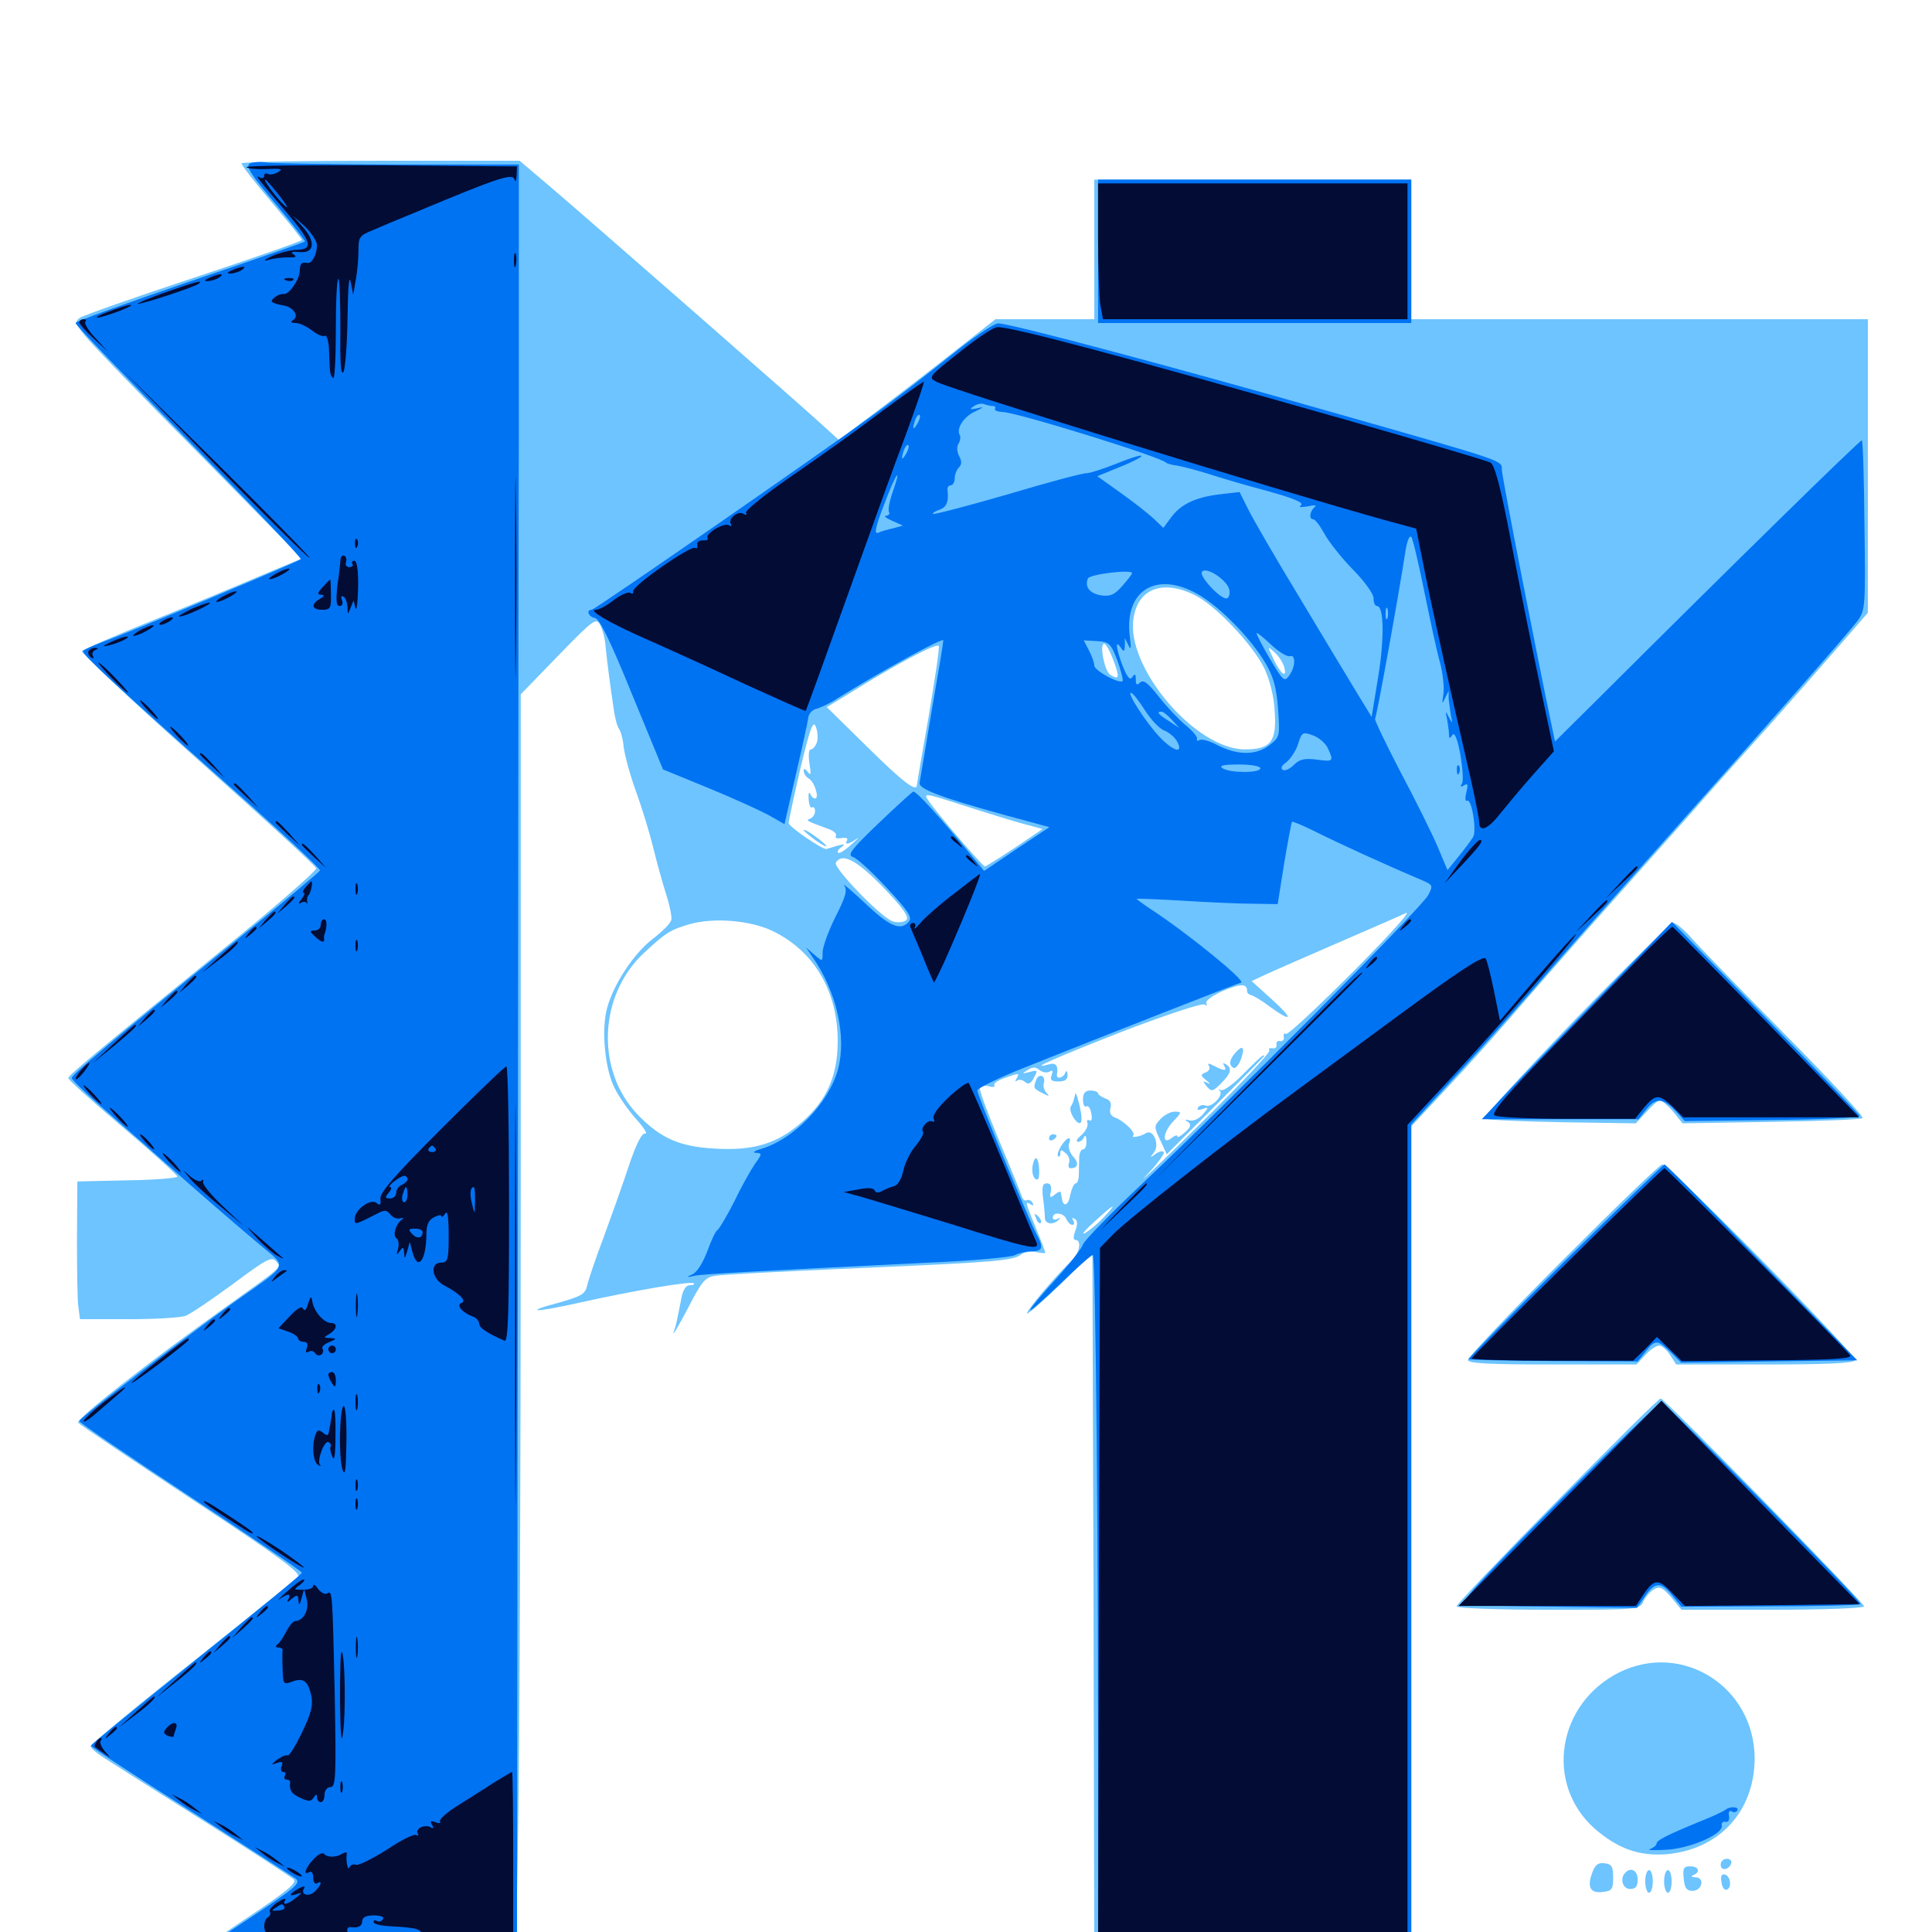 <svg xmlns="http://www.w3.org/2000/svg" viewBox="0 -1000 1000 1000">
	<path fill="#6dc4ff" d="M125 -915.43C125 -914.453 132.031 -905.469 140.625 -895.312C149.219 -885.156 156.25 -876.367 156.25 -875.781C156.25 -875.195 131.055 -866.406 100.391 -856.25C69.531 -846.094 43.164 -836.719 41.406 -835.547C38.672 -833.594 38.867 -832.617 43.555 -826.758C46.289 -823.047 72.852 -795.508 102.539 -765.625L156.25 -710.938L136.133 -702.539C125.195 -697.852 100 -687.305 80.078 -679.297C60.156 -671.289 43.164 -663.867 42.383 -663.086C41.602 -662.305 68.359 -637.109 101.953 -607.227C135.547 -577.344 163.281 -551.953 163.672 -550.586C164.062 -549.414 141.211 -529.492 112.891 -506.641C48.242 -454.102 35.547 -443.555 35.352 -441.992C35.156 -441.211 47.852 -429.883 63.477 -416.602C79.102 -403.32 91.797 -391.797 91.797 -391.016C91.797 -390.234 80.078 -389.258 66.016 -389.062L40.039 -388.477L39.844 -358.594C39.844 -342.188 40.039 -326.172 40.625 -323.047L41.406 -317.188H66.406C80.273 -317.188 93.555 -317.969 96.094 -318.945C98.633 -319.922 109.57 -327.344 120.508 -335.352C137.5 -348.047 140.625 -349.805 142.773 -347.266C145.703 -343.75 147.266 -345.312 116.211 -323.047C75.977 -294.336 39.453 -265.625 40.43 -263.672C41.016 -262.695 67.578 -244.922 99.219 -224.023C146.68 -192.773 156.25 -185.547 154.102 -183.594C152.539 -182.227 127.93 -162.305 99.219 -139.453C70.312 -116.602 46.875 -97.07 46.875 -96.094C46.875 -95.312 50.195 -92.383 54.297 -89.844C58.203 -87.305 81.25 -72.656 105.469 -57.422C129.688 -42.188 150.586 -28.516 151.953 -27.344C153.906 -25.391 148.633 -21.094 125.977 -6.055C110.352 4.297 97.656 13.867 97.656 14.844C97.656 16.211 127.344 16.797 182.227 16.797H266.992L268.164 -53.906C268.945 -92.773 269.531 -240.625 269.531 -382.617V-640.625L288.867 -660.547C307.422 -679.688 308.594 -680.469 310.742 -676.367C311.914 -674.023 313.281 -668.945 313.477 -665.039C313.867 -661.133 314.648 -654.492 315.234 -650.195C315.82 -645.898 316.797 -638.477 317.578 -633.594C318.164 -628.711 319.531 -623.828 320.312 -622.852C321.289 -621.68 322.461 -617.383 322.852 -613.086C323.438 -608.789 326.172 -598.633 329.102 -590.625C332.031 -582.617 336.133 -569.336 338.086 -561.328C340.039 -553.32 343.164 -542.188 344.922 -536.719C346.68 -531.25 347.852 -525.391 347.461 -523.828C347.07 -522.07 342.773 -517.773 337.891 -514.062C328.32 -506.836 317.578 -490.625 314.258 -478.32C311.133 -466.992 313.086 -446.68 318.164 -436.719C320.508 -432.031 325.586 -424.805 329.492 -420.508C333.398 -416.211 335.352 -412.891 333.984 -413.281C332.227 -413.672 329.297 -408.008 325.391 -396.289C322.266 -386.719 316.211 -369.922 312.305 -359.18C308.203 -348.438 304.492 -337.305 303.906 -334.57C302.93 -330.273 300.977 -329.102 290.039 -325.977C269.531 -320.508 276.758 -320.508 300.977 -325.977C327.344 -331.836 357.812 -337.109 359.18 -335.742C359.57 -335.156 358.594 -334.766 357.031 -334.766C355.078 -334.766 353.516 -332.422 352.734 -328.32C350.195 -315.43 350 -314.258 348.633 -310.352C348.047 -308.203 351.172 -313.672 355.859 -322.461C363.086 -336.523 364.844 -338.867 370.117 -339.648C373.242 -340.234 406.25 -341.992 443.359 -343.555C515.43 -346.68 524.805 -347.461 528.711 -350.781C530.078 -351.953 533.398 -352.344 536.133 -351.953C538.867 -351.367 541.016 -351.172 541.016 -351.758C541.016 -352.148 538.867 -357.812 536.133 -364.453C530.469 -378.32 530.469 -378.516 533.594 -376.562C534.961 -375.781 535.156 -375.977 534.375 -377.539C533.594 -378.711 532.227 -379.297 531.25 -378.711C530.469 -378.125 529.297 -379.297 528.711 -381.25C528.125 -383.008 522.852 -396.094 516.992 -409.961C511.133 -424.023 506.641 -436.133 507.227 -436.914C507.812 -437.891 509.961 -438.281 511.914 -437.695C514.062 -437.109 515.234 -437.5 514.648 -438.281C514.062 -439.062 516.406 -440.82 519.922 -441.992C527.539 -444.727 527.93 -444.727 526.172 -441.797C525.391 -440.43 525.391 -439.844 526.367 -440.625C527.148 -441.406 529.102 -441.211 530.469 -440.039C532.227 -438.477 533.594 -439.062 535.156 -442.188C537.305 -446.094 537.109 -446.289 532.812 -445.117C528.906 -444.141 528.711 -444.141 531.836 -446.094C534.375 -447.852 536.133 -447.852 538.086 -446.094C539.648 -444.922 541.992 -444.531 543.164 -445.312C544.922 -446.289 545.117 -445.703 544.336 -443.555C543.359 -441.016 544.141 -440.234 547.852 -440.234C551.172 -440.234 552.734 -441.211 552.539 -443.75C552.539 -445.703 551.953 -446.094 551.367 -444.727C550.391 -441.992 546.68 -441.211 547.07 -443.75C547.852 -448.633 546.484 -450.195 542.578 -449.023C531.25 -445.898 547.266 -452.93 582.812 -466.797C603.906 -474.805 622.07 -480.859 623.438 -480.078C624.609 -479.297 625 -479.492 624.414 -480.664C623.633 -481.836 627.344 -484.57 633.008 -487.109C642.383 -491.016 645.508 -491.016 645.508 -486.914C645.508 -485.938 646.484 -485.156 647.461 -484.961C648.633 -484.766 652.93 -482.227 657.031 -479.102C669.141 -470.312 669.727 -472.461 658.203 -482.812L647.852 -492.188L654.492 -495.312C658.203 -497.07 674.805 -504.297 691.406 -511.523C708.008 -518.75 724.414 -525.781 727.539 -527.344C731.055 -529.102 719.922 -516.797 700.391 -497.07C682.227 -478.906 666.602 -464.258 665.625 -464.844C664.648 -465.43 664.258 -464.844 664.453 -463.281C664.844 -461.914 663.867 -460.938 662.695 -461.133C661.328 -461.523 660.352 -460.547 660.742 -459.18C660.938 -458.008 659.961 -457.031 658.594 -457.422C657.031 -457.617 656.445 -457.227 657.031 -456.25C657.617 -455.273 641.211 -437.891 620.508 -417.578C600 -397.266 587.695 -385.547 593.359 -391.602C599.023 -397.461 602.93 -402.93 602.344 -403.711C601.562 -404.492 599.609 -403.906 597.852 -402.539C595.117 -400.586 595.117 -400.586 597.266 -403.516C600.391 -407.422 597.07 -415.82 593.164 -413.477C590.43 -411.719 585.156 -410.742 586.523 -412.305C588.086 -413.672 581.836 -419.727 577.344 -421.484C575 -422.266 574.023 -424.023 574.805 -426.562C575.391 -429.102 574.609 -430.664 572.07 -431.445C570.117 -432.227 568.359 -433.398 568.359 -434.18C568.359 -434.766 566.602 -435.547 564.453 -435.547C561.719 -435.547 560.547 -434.18 560.547 -430.859C560.547 -428.32 561.328 -426.758 562.305 -427.344C563.281 -427.93 564.453 -426.367 564.844 -423.633C565.43 -420.898 565.039 -419.336 563.867 -420.117C562.891 -420.703 562.305 -420.117 562.891 -418.555C563.281 -417.188 561.914 -414.453 559.766 -412.5C557.422 -410.547 556.641 -409.18 558.008 -408.984C559.18 -408.984 560.742 -410.156 561.133 -411.523C561.719 -412.695 562.305 -411.914 562.305 -409.57C562.5 -407.031 561.719 -405.078 560.547 -405.078C559.57 -405.078 558.594 -403.125 558.594 -400.781C558.594 -398.242 558.398 -394.336 558.398 -391.992C558.398 -389.453 557.617 -387.5 556.836 -387.5C555.859 -387.5 554.688 -384.766 553.906 -381.25C552.93 -375.781 550.195 -375 549.609 -379.883C549.414 -380.859 549.219 -382.227 549.023 -382.812C549.023 -383.594 547.461 -383.008 545.898 -381.641C543.555 -379.688 543.164 -380.078 543.945 -383.398C544.336 -386.133 543.75 -387.5 541.797 -387.5C539.648 -387.5 539.258 -385.742 539.844 -380.078C540.43 -376.172 540.82 -371.484 540.82 -369.531C541.016 -366.211 545.508 -365.82 548.242 -368.945C549.023 -369.727 548.633 -369.922 547.461 -369.141C546.094 -368.359 544.922 -368.75 544.922 -369.727C544.922 -373.047 550.781 -372.266 551.953 -368.945C552.734 -367.383 553.906 -366.016 555.078 -366.016C556.055 -366.016 556.25 -366.992 555.469 -368.359C554.688 -369.727 554.883 -369.922 556.25 -369.141C557.812 -368.359 557.812 -366.211 556.641 -363.086C555.469 -359.961 555.469 -358.203 556.641 -358.203C560.156 -358.203 558.594 -350.977 554.492 -347.266C547.656 -341.016 530.664 -321.094 531.641 -320.117C532.031 -319.727 539.844 -326.562 549.023 -335.352L565.43 -351.367L566.016 -166.211L566.406 18.75L648.438 18.359L730.469 17.773V-199.609V-416.992L749.023 -436.914C759.375 -447.852 777.148 -467.773 788.672 -481.25C800.195 -494.531 823.633 -521.289 840.82 -540.43C858.008 -559.766 876.953 -580.859 882.812 -587.695C888.672 -594.336 903.711 -611.133 916.211 -625C928.516 -638.867 944.922 -657.617 952.734 -666.602L966.797 -682.812V-758.789V-834.766H848.633H730.469V-870.898V-907.031H648.438H566.406V-870.898V-834.766H540.82H515.234L496.289 -819.922C485.938 -811.719 467.773 -797.656 455.859 -788.672L434.18 -772.266L427.539 -778.32C419.336 -786.133 305.664 -885.547 284.375 -903.711L268.945 -916.797H196.875C157.422 -916.797 125 -916.211 125 -915.43ZM618.359 -691.992C628.906 -686.914 648.438 -666.406 654.492 -653.906C657.227 -648.047 659.375 -639.648 659.766 -632.031C660.938 -616.211 657.812 -612.109 644.336 -612.109C618.75 -612.109 582.617 -654.688 586.719 -680.078C589.062 -695.312 601.758 -700.195 618.359 -691.992ZM480.664 -629.102C477.344 -610.352 474.609 -594.336 474.609 -593.75C474.609 -589.648 467.383 -595.117 449.023 -613.281L427.93 -633.984L437.305 -639.648C464.062 -656.445 485.352 -667.578 485.938 -665.625C486.328 -664.258 483.789 -647.852 480.664 -629.102ZM576.367 -658.008C579.688 -649.219 579.297 -647.852 574.609 -650.781C571.68 -652.734 568.945 -666.797 571.484 -666.797C572.461 -666.797 574.609 -662.891 576.367 -658.008ZM664.648 -654.883C666.406 -648.633 663.086 -650.781 659.375 -658.398C655.859 -665.82 655.859 -665.82 659.766 -662.305C661.914 -660.352 664.062 -657.031 664.648 -654.883ZM422.852 -615.82C422.07 -613.672 420.703 -612.109 419.727 -612.109C418.555 -612.109 418.359 -608.984 418.945 -604.883C419.922 -599.414 419.727 -598.242 418.164 -600.391C416.797 -602.148 416.016 -602.539 416.016 -600.977C416.016 -599.609 417.188 -597.852 418.555 -597.07C421.68 -595.312 424.219 -586.719 421.875 -586.719C420.898 -586.719 419.727 -587.891 419.336 -589.258C418.75 -590.43 418.359 -589.258 418.555 -586.328C418.75 -583.398 419.531 -581.641 420.312 -582.031C421.094 -582.617 421.875 -581.836 421.875 -580.078C421.875 -578.516 420.703 -576.953 419.531 -576.367C416.797 -575.391 417.188 -575.195 428.32 -571.094C431.445 -570.117 433.398 -568.359 432.617 -567.383C432.031 -566.211 433.398 -565.82 435.547 -566.211C437.695 -566.602 439.062 -566.211 438.477 -565.039C436.719 -562.5 439.453 -562.891 443.359 -565.82C445.117 -566.992 443.945 -565.82 440.625 -562.891C437.5 -559.961 434.375 -558.008 433.789 -558.594C433.203 -559.18 433.984 -560.547 435.547 -561.523C437.695 -563.086 437.109 -563.281 433.594 -562.305C430.859 -561.523 428.32 -560.742 427.734 -560.547C425.781 -560.156 408.203 -572.07 408.203 -574.023C408.203 -575.195 410.938 -587.695 414.258 -602.148C419.336 -623.242 420.898 -627.539 422.266 -623.828C423.242 -621.484 423.438 -617.773 422.852 -615.82ZM499.023 -583.008C508.594 -579.883 521.875 -575.781 528.125 -574.023L539.648 -570.898L525.195 -561.133C517.188 -555.859 510.352 -551.562 509.766 -551.562C508.594 -551.562 485.742 -578.125 480.859 -585.156C477.539 -589.844 478.32 -589.648 499.023 -583.008ZM457.031 -540.82C467.188 -530.273 470.703 -525.391 469.141 -523.828C467.969 -522.656 464.844 -522.266 462.305 -523.047C456.641 -524.414 431.055 -550.977 432.617 -553.516C435.938 -558.789 443.359 -554.883 457.031 -540.82ZM399.805 -518.164C421.289 -507.812 433.594 -487.109 433.594 -461.133C433.594 -443.164 427.93 -430.469 415.234 -419.336C402.539 -408.203 390.43 -404.297 370.312 -405.469C351.758 -406.445 341.992 -410.742 330.078 -423.047C308.203 -445.898 309.766 -484.961 333.398 -506.836C344.727 -517.383 347.07 -518.75 357.031 -521.68C369.727 -525.195 388.281 -523.633 399.805 -518.164ZM571.094 -369.727C567.969 -366.406 563.672 -362.891 561.523 -361.719C559.375 -360.547 561.523 -363.281 566.406 -367.578C576.758 -377.148 579.102 -378.125 571.094 -369.727ZM416.016 -570.312C416.016 -569.922 418.75 -567.578 421.875 -565.234C425.195 -562.891 427.734 -561.523 427.734 -562.109C427.734 -562.5 425.195 -564.844 421.875 -567.188C418.75 -569.531 416.016 -570.898 416.016 -570.312ZM815.43 -472.461C788.867 -444.922 767.773 -421.875 768.359 -421.094C769.141 -420.312 787.109 -419.531 808.398 -419.141L846.68 -418.555L852.148 -424.414C855.078 -427.734 858.203 -430.469 859.18 -430.469C860.156 -430.469 863.281 -427.734 866.016 -424.609L870.898 -418.555L916.797 -419.336C942.188 -419.727 963.281 -420.508 964.062 -421.289C964.844 -422.07 946.484 -441.797 923.438 -465.039C900.195 -488.477 878.516 -510.938 875 -515.039C871.484 -518.945 867.578 -522.266 866.211 -522.266C864.844 -522.266 841.992 -499.805 815.43 -472.461ZM639.258 -454.883C636.328 -451.562 635.938 -448.633 638.477 -447.266C639.453 -446.68 641.211 -448.828 642.383 -451.953C644.531 -458.203 643.164 -459.375 639.258 -454.883ZM643.555 -444.141C638.477 -438.867 633.203 -435.156 632.031 -435.742C630.859 -436.328 630.469 -436.133 631.445 -435.352C633.398 -433.008 627.148 -426.562 624.023 -427.734C622.656 -428.32 620.898 -427.93 620.117 -426.758C619.336 -425.391 620.312 -425.195 622.461 -425.977C625.781 -427.148 625.781 -426.953 622.461 -423.047C620.312 -420.703 617.383 -419.531 615.625 -420.117C613.281 -420.703 612.891 -420.508 614.844 -419.336C616.797 -417.969 616.406 -416.602 613.281 -413.867C611.133 -411.914 609.375 -410.938 609.375 -411.914C609.375 -412.695 608.203 -412.305 606.641 -411.133C601.367 -406.836 601.758 -413.672 607.031 -419.336C611.719 -424.219 611.914 -424.609 608.008 -424.609C605.859 -424.609 602.539 -422.852 600.586 -420.703C597.266 -417.188 597.266 -416.602 600.586 -409.766L603.906 -402.539L629.102 -427.734C642.969 -441.602 654.297 -453.125 654.297 -453.32C654.297 -454.688 652.539 -453.125 643.555 -444.141ZM625.781 -448.242C626.562 -447.07 625.781 -445.508 624.023 -444.922C621.289 -443.75 621.289 -443.359 624.414 -440.82C626.367 -439.258 626.562 -438.672 625 -439.453C622.461 -440.82 622.461 -440.43 624.609 -437.695C627.148 -434.766 627.734 -434.961 632.031 -439.258C637.305 -444.531 637.891 -447.07 634.375 -449.219C633.008 -450 632.812 -449.805 633.594 -448.438C635.352 -445.508 633.789 -445.508 628.516 -448.242C625.586 -449.805 624.805 -449.805 625.781 -448.242ZM536.328 -441.016C534.766 -436.719 534.766 -436.719 539.648 -434.18C542.969 -432.422 543.555 -432.422 541.602 -434.375C540.43 -435.742 539.844 -437.891 540.234 -439.258C540.82 -440.625 540.43 -442.383 539.453 -442.969C538.281 -443.555 536.914 -442.773 536.328 -441.016ZM556.641 -433.984C556.445 -433.008 556.055 -431.836 555.859 -431.055C555.664 -430.078 555.078 -428.516 554.297 -427.344C552.734 -425 557.617 -417.188 559.375 -418.945C560.156 -419.531 559.766 -423.633 558.789 -427.734C557.812 -431.836 556.836 -434.766 556.641 -433.984ZM542.969 -410.742C542.969 -409.766 543.945 -409.375 544.922 -409.961C546.094 -410.547 546.875 -411.523 546.875 -412.109C546.875 -412.5 546.094 -412.891 544.922 -412.891C543.945 -412.891 542.969 -411.914 542.969 -410.742ZM549.219 -406.836C547.852 -404.492 547.07 -402.148 547.656 -401.562C548.242 -400.977 548.828 -401.562 548.828 -403.125C548.828 -405.078 549.414 -405.078 551.562 -403.125C553.125 -401.953 553.906 -399.609 553.32 -398.047C552.734 -396.484 553.125 -395.312 554.102 -395.312C558.008 -395.312 558.594 -398.047 555.469 -401.367C553.711 -403.32 552.734 -406.25 553.32 -408.008C555.078 -412.305 552.148 -411.523 549.219 -406.836ZM534.766 -397.852C533.594 -393.75 534.766 -389.453 536.914 -389.453C538.477 -389.453 538.086 -398.828 536.523 -400.391C536.133 -400.977 535.156 -399.805 534.766 -397.852ZM808.984 -347.852C782.031 -320.898 759.766 -297.461 759.766 -296.094C759.766 -294.336 769.922 -293.75 803.32 -293.75H847.07L851.562 -298.633C854.102 -301.367 857.227 -303.516 858.789 -303.516C860.156 -303.516 862.695 -301.367 864.453 -298.633L867.578 -293.75H913.281C944.531 -293.75 959.18 -294.336 960.156 -295.898C961.523 -298.242 864.062 -397.266 860.352 -397.266C859.18 -397.266 836.133 -375 808.984 -347.852ZM536.328 -369.336C536.914 -367.383 538.086 -366.406 538.672 -366.992C539.258 -367.578 538.672 -369.141 537.305 -370.508C535.352 -372.266 535.156 -372.07 536.328 -369.336ZM806.055 -223.242C777.344 -194.141 753.906 -169.531 753.906 -168.555C753.906 -167.578 775.195 -166.797 801.367 -166.797C848.047 -166.797 848.633 -166.797 850.586 -171.094C851.758 -173.438 854.102 -176.172 856.055 -177.344C858.984 -179.102 860.547 -178.32 865.039 -173.242L870.312 -166.797H917.578C943.555 -166.797 964.844 -167.578 964.844 -168.555C964.844 -170.508 861.523 -276.172 859.57 -276.172C858.594 -276.172 834.57 -252.344 806.055 -223.242ZM838.086 -134.375C805.859 -118.164 799.414 -76.562 825.391 -53.516C837.305 -43.164 848.242 -39.258 862.305 -40.234C889.844 -42.578 908.008 -62.305 908.203 -89.648C908.203 -126.758 870.898 -150.586 838.086 -134.375ZM890.625 -34.766C890.625 -31.445 894.922 -32.031 896.094 -35.547C896.484 -36.914 895.508 -37.891 893.75 -37.891C891.992 -37.891 890.625 -36.523 890.625 -34.766ZM824.219 -30.859C821.289 -23.438 823.047 -19.922 829.492 -20.703C834.375 -21.289 834.961 -22.07 834.961 -28.125C834.961 -33.789 834.18 -35.156 830.664 -35.547C827.344 -36.133 825.586 -34.766 824.219 -30.859ZM871.484 -27.734C871.875 -22.852 873.047 -21.289 875.977 -21.289C881.055 -21.289 882.617 -28.125 877.539 -28.32C875.586 -28.32 875 -28.906 876.562 -29.492C880.273 -31.055 879.297 -33.984 874.805 -33.984C871.484 -33.984 870.898 -33.008 871.484 -27.734ZM841.211 -30.664C838.281 -27.734 839.844 -22.266 843.75 -22.266C846.68 -22.266 847.656 -23.633 847.656 -27.148C847.656 -31.836 844.141 -33.789 841.211 -30.664ZM851.562 -26.172C851.562 -23.047 852.539 -20.312 853.516 -20.312C854.688 -20.312 855.469 -23.047 855.469 -26.172C855.469 -29.492 854.688 -32.031 853.516 -32.031C852.539 -32.031 851.562 -29.492 851.562 -26.172ZM861.328 -26.172C861.328 -23.047 862.305 -20.312 863.281 -20.312C864.453 -20.312 865.234 -23.047 865.234 -26.172C865.234 -29.492 864.453 -32.031 863.281 -32.031C862.305 -32.031 861.328 -29.492 861.328 -26.172ZM891.016 -25.977C891.211 -23.438 892.578 -21.484 893.555 -21.875C896.484 -22.461 895.898 -28.711 892.969 -29.688C891.211 -30.273 890.43 -29.102 891.016 -25.977Z"/>
	<path fill="#0073f3" d="M129.102 -915.234C127.148 -913.867 130.273 -908.984 142.578 -894.531C151.367 -883.984 158.203 -875.195 157.812 -875C157.617 -874.609 130.664 -865.234 98.242 -854.297C65.625 -843.164 39.062 -833.594 39.062 -832.812C39.062 -831.836 65.625 -804.297 97.852 -771.484C130.273 -738.477 156.25 -711.133 155.664 -710.547C154.297 -709.18 66.602 -672.461 53.32 -667.773C47.656 -665.625 42.969 -663.477 42.969 -662.891C42.969 -660.938 62.109 -643.164 114.844 -596.484C143.164 -571.484 166.016 -550.391 165.625 -549.414C165.234 -548.633 145.312 -531.836 121.094 -512.305C58.594 -461.914 37.109 -443.75 37.109 -441.992C37.109 -441.211 44.336 -434.18 53.32 -426.367C62.109 -418.75 82.422 -400.977 98.242 -386.914C114.258 -372.852 131.641 -358.008 136.914 -353.711C148.242 -344.336 148.438 -345.117 126.172 -329.492C102.344 -312.891 41.016 -266.016 41.016 -264.453C41.016 -263.672 66.992 -246.094 98.633 -225.195C130.273 -204.297 156.25 -186.719 156.25 -185.938C156.25 -185.156 131.641 -165.039 101.562 -141.016C71.68 -116.992 47.07 -97.07 47.07 -96.484C46.875 -95.898 69.922 -80.859 98.242 -62.891C126.367 -44.922 150.977 -29.102 152.93 -27.734C155.859 -25.391 153.516 -23.242 129.883 -7.617C115.234 1.953 102.344 10.938 101.172 12.305C99.609 14.453 115.43 14.844 183.398 14.844H267.578L267.969 -313.867C268.164 -494.531 268.359 -703.711 268.555 -778.516V-914.844H207.031C173.242 -914.844 142.383 -915.43 138.672 -915.82C134.961 -916.406 130.664 -916.211 129.102 -915.234ZM568.359 -869.922V-832.812H649.414H730.469V-869.922V-907.031H649.414H568.359ZM492.188 -816.016C480.859 -807.031 463.867 -793.75 454.102 -786.719C424.023 -764.844 307.812 -684.375 306.25 -684.375C303.125 -684.375 304.688 -680.664 308.008 -680.078C310.352 -679.688 316.211 -667.578 327.148 -640.625L343.164 -601.758L366.016 -592.383C378.516 -587.305 392.578 -580.859 397.461 -578.32L406.055 -573.438L411.914 -599.023C415.234 -613.281 418.164 -626.562 418.359 -628.711C418.75 -630.859 420.703 -632.812 422.852 -633.203C424.805 -633.789 429.688 -635.938 433.398 -638.477C455.664 -652.344 488.281 -670.312 488.281 -668.555C488.281 -667.383 485.547 -650.977 482.227 -632.031C479.102 -612.891 476.172 -596.289 475.977 -594.727C475.586 -591.602 486.914 -587.305 520.117 -578.125L543.164 -571.875L526.172 -560.547L509.375 -549.219L503.125 -556.836C486.328 -577.344 474.023 -590.82 472.656 -590.234C471.875 -589.844 463.672 -582.422 454.492 -573.633C440.625 -560.352 438.477 -557.422 441.406 -556.445C443.555 -555.859 451.367 -548.633 458.984 -540.43C469.922 -528.711 472.266 -525.195 470.508 -523.047C466.211 -517.969 460.547 -520.312 447.656 -532.617C440.43 -539.258 435.742 -543.359 436.914 -541.797C438.672 -539.258 437.891 -536.133 432.422 -525.391C428.711 -517.969 425.781 -509.766 425.781 -507.031C425.781 -502.148 425.781 -502.148 421.484 -505.859L417.188 -509.57L420.508 -504.688C433.008 -486.914 438.281 -463.477 433.789 -446.68C429.102 -429.102 410.742 -410.156 393.75 -405.273C390.43 -404.297 389.258 -403.32 391.211 -403.32C394.531 -403.125 394.531 -402.734 390.82 -397.656C388.672 -394.531 383.789 -385.938 380.078 -378.125C376.172 -370.508 372.266 -363.867 371.289 -363.281C370.312 -362.695 367.969 -357.617 366.016 -352.148C363.867 -346.484 360.742 -341.406 358.398 -340.43C355.078 -338.867 355.273 -338.672 359.375 -339.648C364.062 -340.625 394.336 -342.188 481.055 -346.484C503.516 -347.461 523.438 -349.219 525.391 -350.391C527.344 -351.367 531.25 -352.344 533.984 -352.344C539.648 -352.344 540.234 -354.297 536.719 -360.742C532.617 -368.359 505.859 -433.203 505.859 -435.547C505.859 -436.719 516.992 -442.188 530.859 -447.656C574.805 -465.234 639.648 -490.625 642.383 -491.406C645.117 -492.188 614.648 -516.992 596.094 -529.102C591.602 -532.031 588.086 -534.766 588.281 -534.766C588.672 -534.961 599.414 -534.57 612.305 -533.789C625.195 -533.008 641.406 -532.227 648.633 -532.227L661.328 -532.031L664.648 -552.93C666.602 -564.453 668.359 -574.023 668.75 -574.609C669.141 -575 675 -572.461 681.641 -569.141C692.188 -563.867 716.797 -552.539 735.742 -544.531C741.797 -541.992 741.797 -541.602 739.258 -536.719C736.133 -530.469 635.547 -429.102 591.797 -387.891C575.195 -372.266 561.133 -357.812 560.547 -355.859C559.961 -353.906 553.711 -345.898 546.484 -337.891C539.062 -329.883 533.203 -322.656 533.203 -321.875C533.203 -321.094 540.039 -327.148 548.633 -335.352C557.031 -343.555 564.844 -350.391 565.625 -350.391C567.188 -350.391 568.555 -195.312 568.359 -44.727V17.773H649.414H730.469V-200V-417.969L750.195 -439.453C761.133 -451.172 780.664 -473.047 793.75 -488.086C806.641 -503.125 834.961 -535.156 856.445 -559.18C912.891 -622.461 956.641 -672.266 961.523 -678.711C965.43 -684.18 965.625 -686.133 965.039 -727.734C964.844 -751.758 964.258 -771.68 963.672 -772.07C963.086 -772.656 895.312 -706.25 826.953 -638.086L804.883 -616.211L802.734 -626.367C795.898 -658.789 777.344 -753.516 777.344 -756.836C777.344 -761.719 780.469 -760.742 691.992 -785.938C605.078 -810.742 522.07 -832.812 516.602 -832.617C514.453 -832.617 503.516 -825.195 492.188 -816.016ZM513.867 -789.844C515.039 -789.844 515.43 -789.258 515.039 -788.477C514.453 -787.5 516.406 -786.914 519.141 -786.719C526.562 -786.523 600.977 -763.477 603.516 -760.547C604.102 -759.961 606.641 -759.375 609.375 -758.984C612.109 -758.594 619.141 -756.641 625 -754.883C630.859 -752.93 644.727 -748.828 655.859 -745.898C669.336 -742.188 675 -739.844 673.438 -738.477C671.875 -737.5 673.047 -737.305 676.758 -737.891C680.078 -738.672 681.836 -738.477 680.664 -737.695C677.93 -735.547 677.344 -731.25 679.688 -731.25C680.664 -731.25 683.203 -727.93 685.352 -724.023C687.5 -719.922 694.141 -711.523 700 -705.469C706.25 -699.219 710.938 -692.578 710.938 -690.43C710.938 -688.086 711.719 -686.328 712.695 -686.328C716.406 -686.328 716.602 -669.336 713.281 -649.219L709.961 -628.906L702.93 -640.43C699.023 -646.875 685.547 -669.141 673.047 -690.039C660.352 -710.938 648.242 -731.836 645.898 -736.719L641.602 -745.312L631.25 -744.141C618.75 -742.578 611.133 -739.062 606.055 -732.031L602.148 -726.758L597.266 -731.445C594.531 -733.984 586.914 -740.039 580.273 -744.727L567.969 -753.516L579.883 -758.398C586.328 -760.938 591.406 -763.672 590.82 -764.062C590.43 -764.648 584.375 -762.695 577.734 -759.961C570.898 -757.227 564.062 -755.078 562.5 -755.078C560.938 -755.273 542.578 -750.391 521.68 -744.141C500.781 -738.086 483.398 -733.594 483.008 -733.984C482.422 -734.375 483.984 -735.352 486.133 -736.133C489.844 -737.305 491.211 -740.234 490.43 -746.484C490.234 -747.656 491.016 -748.828 492.188 -748.828C493.164 -748.828 494.141 -750.391 494.141 -752.344C494.141 -754.297 495.117 -756.836 496.289 -758.008C497.852 -759.57 497.852 -761.328 496.484 -763.867C495.312 -766.016 495.117 -768.75 496.094 -770.312C497.07 -771.875 497.266 -773.828 496.875 -774.609C494.727 -777.93 498.633 -784.18 504.492 -786.914C509.375 -789.258 509.57 -789.648 505.859 -788.672C502.148 -787.891 501.562 -788.086 503.906 -789.648C505.469 -790.82 508.008 -791.406 509.375 -790.82C510.938 -790.234 512.891 -789.844 513.867 -789.844ZM474.805 -780.664C472.461 -776.758 472.07 -777.93 473.828 -783.008C474.609 -784.766 475.586 -785.742 475.977 -785.156C476.562 -784.766 475.977 -782.617 474.805 -780.664ZM468.945 -765.039C466.602 -761.133 466.211 -762.305 467.969 -767.383C468.75 -769.141 469.727 -770.117 470.117 -769.531C470.703 -769.141 470.117 -766.992 468.945 -765.039ZM461.914 -744.922C460.352 -740.43 459.57 -735.938 460.156 -734.961C460.742 -733.984 459.961 -733.203 458.594 -733.008C457.227 -733.008 458.594 -731.836 461.719 -730.469L467.383 -727.93L462.305 -726.562C459.57 -725.977 456.055 -725 454.492 -724.219C452.344 -723.438 453.125 -727.148 457.617 -738.867C463.672 -755.078 467.188 -759.961 461.914 -744.922ZM479.883 -732.031C480.664 -732.617 479.492 -733.203 477.344 -733.008C475.195 -733.008 474.609 -732.422 476.172 -731.836C477.539 -731.25 479.297 -731.445 479.883 -732.031ZM737.109 -694.336C740.039 -680.078 743.555 -663.281 745.312 -657.227C746.875 -651.172 747.656 -643.75 747.07 -640.43C746.289 -635.742 746.484 -635.352 747.852 -638.477L749.805 -642.383V-638.477C750 -636.328 750.586 -632.422 750.977 -629.688C751.953 -625.391 751.758 -625.195 750 -628.711C748.242 -632.227 748.047 -632.031 749.023 -627.734C749.414 -625 750 -621.484 750 -619.922C750 -617.578 750.391 -617.578 751.758 -619.531C752.734 -621.289 754.297 -617.969 755.859 -609.57C757.031 -602.539 757.617 -595.703 756.641 -594.336C755.664 -592.773 756.055 -592.383 757.812 -593.555C759.766 -594.727 759.961 -593.945 758.984 -589.844C758.203 -586.719 758.398 -584.961 759.375 -585.547C761.719 -586.914 764.453 -570.117 762.5 -566.797C761.719 -565.43 758.398 -560.938 755.078 -556.836L749.219 -549.609L744.141 -561.719C741.211 -568.555 732.617 -585.938 724.805 -600.586C717.188 -615.234 711.328 -627.539 711.719 -627.93C712.5 -628.711 724.219 -693.359 727.539 -715.234C728.32 -719.922 729.492 -723.047 730.469 -722.07C731.25 -721.289 734.18 -708.789 737.109 -694.336ZM636.328 -694.531C636.719 -692.188 635.938 -690.234 634.766 -690.234C631.25 -690.234 620.703 -701.758 622.07 -703.906C624.023 -707.227 635.547 -699.609 636.328 -694.531ZM585.938 -703.32C585.938 -702.734 583.594 -699.805 580.859 -696.68C576.953 -692.188 574.805 -691.211 570.117 -691.797C564.062 -692.773 561.328 -696.094 563.086 -700.586C563.867 -702.734 585.938 -705.469 585.938 -703.32ZM620.117 -692.383C631.641 -685.742 647.461 -669.531 655.078 -656.641C659.18 -649.609 660.742 -643.945 661.523 -633.008C662.5 -619.141 662.5 -618.555 657.227 -614.453C650.391 -608.984 640.82 -608.984 630.664 -614.062C626.367 -616.406 622.07 -617.578 620.898 -616.992C619.922 -616.211 619.336 -616.602 619.531 -617.578C619.922 -618.555 617.188 -621.875 613.477 -624.805C609.766 -627.93 603.516 -634.57 599.609 -639.648C594.141 -646.484 591.797 -648.438 590.039 -646.68C588.477 -645.117 587.891 -645.508 587.891 -648.242C587.891 -651.172 587.5 -651.562 586.133 -649.609C584.961 -647.656 583.594 -649.219 581.25 -654.883C577.734 -663.867 576.953 -669.531 580.078 -664.844C581.641 -662.5 582.031 -662.5 582.227 -665.82V-669.727L584.18 -665.82C585.352 -663.086 585.547 -664.648 584.766 -670.703C581.836 -694.531 598.633 -704.688 620.117 -692.383ZM718.164 -680.078C717.578 -678.711 717.188 -679.688 717.188 -682.422C717.188 -685.156 717.578 -686.133 718.164 -684.961C718.555 -683.594 718.555 -681.25 718.164 -680.078ZM667.578 -660.352C670.703 -661.523 670.703 -654.883 667.188 -650.195C664.844 -646.875 664.062 -647.656 657.422 -658.789C653.516 -665.43 650.391 -671.484 650.391 -672.266C650.391 -672.852 653.711 -670.312 657.812 -666.406C661.719 -662.695 666.211 -659.961 667.578 -660.352ZM578.32 -658.203C580.273 -652.734 581.445 -648.047 581.055 -647.461C579.297 -645.898 566.406 -652.93 566.406 -655.469C566.406 -656.836 565.234 -660.352 563.672 -663.281L560.938 -668.555L567.773 -668.164C574.023 -667.773 575 -666.992 578.32 -658.203ZM592.578 -632.422C595.703 -627.539 600.195 -622.656 602.734 -621.875C605.078 -620.898 608.203 -618.359 609.375 -616.016C612.695 -609.57 607.227 -611.133 600.195 -618.555C593.359 -625.781 583.203 -641.406 585.352 -641.406C586.328 -641.406 589.453 -637.305 592.578 -632.422ZM606.641 -627.344L610.352 -623.242L605.078 -626.758C599.414 -630.273 598.438 -631.641 601.172 -631.641C602.148 -631.641 604.492 -629.688 606.641 -627.344ZM687.305 -612.695C690.43 -605.859 690.234 -605.664 681.445 -606.836C675.195 -607.617 672.656 -607.031 669.727 -604.102C667.578 -601.953 665.039 -600.781 663.867 -601.562C662.695 -602.344 663.477 -603.906 665.82 -605.469C667.773 -607.031 670.703 -611.133 671.875 -614.844C673.828 -621.094 674.219 -621.289 679.688 -619.336C682.812 -618.164 686.133 -615.234 687.305 -612.695ZM652.344 -602.344C652.344 -599.805 636.719 -599.805 632.812 -602.344C630.664 -603.711 633.203 -604.297 641.211 -604.297C647.266 -604.297 652.344 -603.516 652.344 -602.344ZM754.102 -601.172C754.102 -599.023 754.688 -598.438 755.273 -600C755.859 -601.367 755.664 -603.125 755.078 -603.711C754.492 -604.492 753.906 -603.32 754.102 -601.172ZM829.688 -485.938C809.961 -465.625 787.695 -442.578 780.469 -434.961L766.992 -420.703H807.422H848.047L851.953 -425.586C856.836 -431.836 860.742 -431.836 866.992 -425.195L872.07 -419.727L917.578 -420.312C942.578 -420.508 962.891 -421.484 962.5 -422.461C962.109 -423.242 940.234 -446.289 913.672 -473.438L865.43 -522.852ZM809.961 -347.266C782.227 -319.727 759.961 -296.875 760.156 -296.484C760.547 -296.094 780.469 -295.703 804.297 -295.508L847.656 -295.312L851.758 -300.391C856.836 -306.836 857.812 -306.641 864.648 -300.195L870.117 -294.727L915.625 -295.312L961.328 -295.898L911.914 -346.484C884.961 -374.414 862.305 -397.266 861.523 -397.266C860.938 -397.266 837.695 -374.609 809.961 -347.266ZM806.055 -222.07C763.867 -179.688 754.883 -169.727 758.398 -169.336C760.742 -169.141 781.641 -168.555 805.078 -168.359L847.266 -167.773L850.977 -173.047C856.25 -181.25 859.57 -181.445 865.234 -174.609L870.312 -168.359L916.602 -168.555C941.992 -168.555 962.891 -169.141 963.086 -169.727C963.281 -171.68 862.109 -274.219 859.961 -274.219C858.984 -274.219 834.57 -250.781 806.055 -222.07ZM893.164 -63.281C892.383 -62.695 887.695 -60.352 882.812 -58.398C862.695 -50.195 857.422 -47.461 857.422 -45.703C857.422 -44.922 855.859 -43.555 854.102 -42.969C852.148 -42.383 856.055 -42.188 862.695 -42.578C875.391 -43.359 891.992 -50.781 891.211 -55.078C890.82 -56.445 891.797 -57.227 893.164 -57.031C894.531 -56.641 895.312 -58.008 894.922 -60.156C894.531 -62.109 895.117 -63.086 896.289 -62.5C897.266 -61.719 898.633 -61.914 899.219 -62.891C900.391 -64.844 895.312 -65.234 893.164 -63.281Z"/>
	<path fill="#020c35" d="M127.539 -913.477C128.32 -912.695 133.203 -912.305 138.281 -912.5C145.508 -912.891 146.68 -912.5 143.945 -910.938C142.188 -909.766 139.648 -909.375 138.672 -909.961C137.5 -910.547 136.719 -910.156 136.719 -908.984C136.719 -907.812 135.547 -907.422 134.375 -908.203C131.641 -909.766 133.203 -907.812 148.828 -889.453C161.328 -874.805 162.305 -870.703 153.516 -870.703C150.195 -870.508 144.336 -869.141 140.625 -867.383C136.914 -865.625 135.938 -864.648 138.672 -865.43C141.406 -866.211 146.094 -866.797 149.023 -866.797C152.93 -866.602 153.906 -866.992 151.953 -868.359C150.195 -869.531 151.172 -869.922 155.078 -869.531C162.891 -868.75 163.477 -875 156.641 -882.617L151.367 -888.477L157.812 -882.812C161.133 -879.492 164.062 -875.195 164.062 -873.047C164.062 -868.555 161.523 -863.672 159.375 -863.867C155.859 -864.453 155.273 -863.672 155.078 -859.18C154.688 -854.688 149.219 -847.07 146.68 -847.852C144.727 -848.242 139.648 -844.922 140.82 -843.75C141.406 -843.164 143.75 -842.383 146.289 -841.992C151.758 -841.211 155.078 -836.523 151.758 -834.375C150.195 -833.398 150.586 -832.812 152.93 -832.812C155.078 -832.812 158.789 -831.055 161.523 -828.906C164.258 -826.758 167.188 -825.586 168.164 -826.172C169.141 -826.758 170.117 -823.438 170.312 -818.75C170.703 -806.836 170.703 -805.859 172.461 -804.297C173.242 -803.516 173.828 -815.039 173.828 -829.883C173.828 -844.727 174.414 -856.25 175.195 -855.664C175.781 -854.883 176.172 -843.164 176.172 -829.492C175.977 -812.5 176.367 -805.469 177.734 -807.422C178.711 -808.984 179.688 -821.875 179.883 -835.742C180.078 -850.195 180.664 -858.203 181.445 -854.297L182.812 -847.461L184.18 -855.273C184.961 -859.57 185.547 -866.406 185.547 -870.508C185.547 -877.344 186.133 -878.125 192.969 -880.859C196.875 -882.617 207.227 -886.914 215.82 -890.43C256.836 -907.617 265.43 -910.547 266.211 -907.227C266.797 -905.469 267.188 -906.25 267.383 -908.984L267.578 -913.867L196.875 -914.453C158.008 -914.648 126.758 -914.258 127.539 -913.477ZM144.531 -898.828C148.242 -894.141 149.609 -891.602 147.852 -893.164C144.141 -896.094 135.938 -907.031 137.305 -907.031C137.695 -907.031 141.016 -903.32 144.531 -898.828ZM568.359 -877.344C568.359 -861.914 568.945 -846.094 569.531 -842.188L570.898 -834.766H649.609H728.516V-869.922V-905.078H648.438H568.359ZM266.016 -865.039C266.016 -861.914 266.406 -860.742 266.992 -862.695C267.383 -864.453 267.383 -867.188 266.992 -868.555C266.406 -869.727 266.016 -868.359 266.016 -865.039ZM120.117 -860.156C117.578 -858.984 117.188 -858.398 119.141 -858.398C120.703 -858.398 123.438 -859.18 125 -860.156C128.516 -862.5 125.391 -862.5 120.117 -860.156ZM108.398 -856.25C105.859 -855.078 105.469 -854.492 107.422 -854.492C108.984 -854.492 111.719 -855.273 113.281 -856.25C116.797 -858.594 113.672 -858.594 108.398 -856.25ZM148.047 -854.883C146.484 -855.469 147.07 -856.055 149.219 -856.055C151.367 -856.25 152.539 -855.664 151.758 -855.078C151.172 -854.492 149.414 -854.297 148.047 -854.883ZM84.961 -848.438C76.367 -845.312 70.312 -842.773 71.484 -842.773C73.828 -842.578 101.758 -851.758 103.125 -853.32C105.078 -855.273 100.586 -853.906 84.961 -848.438ZM55.664 -838.477C50.391 -836.523 48.438 -835.156 51.562 -835.742C57.617 -837.109 70.508 -842.188 67.383 -842.188C66.406 -842.188 61.133 -840.625 55.664 -838.477ZM41.016 -833.203C41.016 -832.422 44.336 -828.516 48.438 -824.805L55.664 -818.164L49.219 -825.195C45.703 -828.906 43.555 -832.617 44.141 -833.398C44.922 -834.18 44.531 -834.766 43.359 -834.766C41.992 -834.766 41.016 -833.984 41.016 -833.203ZM496.484 -817.578C480.664 -805.078 480.273 -804.688 484.766 -802.344C493.164 -798.047 660.938 -746.289 716.602 -730.859L733.008 -726.367L737.305 -704.883C741.406 -684.18 750.977 -641.406 760.938 -598.242C763.477 -586.914 765.625 -576.172 765.625 -574.414C765.625 -568.945 770.117 -570.703 776.367 -578.711C779.688 -582.812 787.109 -591.797 793.164 -598.633L804.297 -611.133L796.875 -646.289C792.773 -665.625 786.133 -698.828 782.031 -720.117C776.758 -747.852 773.633 -759.375 771.484 -760.547C769.727 -761.523 735.938 -771.484 696.289 -782.812C581.641 -815.43 523.047 -831.055 516.211 -830.664C514.258 -830.664 505.469 -824.805 496.484 -817.578ZM111.328 -759.57C137.695 -732.812 159.57 -710.938 160.156 -711.328C160.547 -711.719 139.062 -733.594 112.305 -760.156L63.477 -808.398ZM456.445 -787.109C444.922 -778.32 424.219 -763.477 410.156 -753.906C396.289 -744.336 385.352 -735.547 386.133 -734.57C386.719 -733.398 386.328 -733.203 384.961 -733.984C382.031 -735.938 376.562 -731.445 378.32 -728.711C378.906 -727.539 378.516 -727.344 377.344 -728.125C374.805 -729.688 364.844 -723.828 366.211 -721.484C366.797 -720.703 365.625 -720.117 363.672 -720.312C361.914 -720.312 360.547 -719.336 360.938 -717.969C361.133 -716.406 360.742 -715.82 359.766 -716.406C357.422 -717.773 326.953 -696.484 327.734 -693.945C327.93 -692.773 327.344 -692.383 326.172 -693.164C325.195 -693.75 321.289 -692.188 317.773 -689.453C314.062 -686.523 309.961 -684.375 308.398 -684.375C303.711 -684.375 316.602 -676.953 335.938 -668.555C346.094 -664.062 368.555 -653.906 385.547 -645.898C402.734 -638.086 416.797 -631.836 416.992 -632.031C417.383 -632.422 426.953 -658.984 438.477 -691.211C450 -723.438 463.672 -761.523 469.141 -775.781C474.414 -790.234 478.516 -802.148 478.125 -802.344C477.734 -802.539 468.164 -795.703 456.445 -787.109ZM266.602 -700.977C266.602 -654.883 266.797 -636.133 266.992 -659.57C267.383 -683.008 267.383 -720.898 266.992 -743.555C266.797 -766.406 266.602 -747.266 266.602 -700.977ZM183.789 -718.359C183.789 -716.211 184.375 -715.625 184.961 -717.188C185.547 -718.555 185.352 -720.312 184.766 -720.898C184.18 -721.68 183.594 -720.508 183.789 -718.359ZM176.172 -710.156C176.172 -708.398 175.391 -702.148 174.609 -696.68C173.828 -689.258 174.023 -686.328 175.781 -686.328C177.148 -686.328 177.734 -687.695 176.953 -689.453C176.367 -691.016 176.562 -691.797 177.734 -691.211C178.906 -690.625 179.688 -688.086 179.883 -685.742C179.883 -681.641 180.078 -681.641 181.445 -685.352L183.008 -689.258L183.984 -685.352C184.57 -683.203 185.156 -687.891 185.352 -695.703C185.547 -704.492 184.766 -709.766 183.398 -709.766C182.422 -709.766 181.836 -708.984 182.422 -708.203C183.008 -707.227 182.227 -706.445 180.859 -706.445C179.297 -706.445 178.516 -707.617 179.102 -708.984C179.492 -710.156 179.297 -711.719 178.32 -712.305C177.344 -712.891 176.367 -711.914 176.172 -710.156ZM142.578 -702.93C139.844 -701.367 138.672 -700.195 139.648 -700.195C140.82 -700.195 143.75 -701.367 146.484 -702.93C149.219 -704.492 150.586 -705.664 149.414 -705.664C148.438 -705.664 145.312 -704.492 142.578 -702.93ZM166.992 -696.094C164.258 -693.164 164.062 -692.188 166.211 -692.188C168.164 -691.992 167.969 -691.406 165.625 -690.039C160.742 -687.305 161.328 -684.375 166.797 -684.375C170.898 -684.375 171.484 -685.156 171.289 -692.188C171.289 -696.484 171.094 -700 170.898 -700C170.703 -700 168.945 -698.242 166.992 -696.094ZM115.234 -691.211C112.5 -689.648 111.328 -688.477 112.305 -688.477C113.477 -688.477 116.406 -689.648 119.141 -691.211C121.875 -692.773 123.242 -693.945 122.07 -693.945C121.094 -693.945 117.969 -692.773 115.234 -691.211ZM98.633 -684.57C94.336 -682.422 91.797 -680.859 92.773 -680.859C95.508 -680.664 110.938 -687.891 108.398 -688.086C107.422 -688.086 102.93 -686.523 98.633 -684.57ZM83.984 -678.516C82.422 -677.539 82.031 -676.562 83.008 -676.562C84.18 -676.562 86.328 -677.539 87.891 -678.516C89.453 -679.492 90.039 -680.469 88.867 -680.469C87.891 -680.469 85.547 -679.492 83.984 -678.516ZM72.266 -673.633C69.531 -672.07 68.359 -670.898 69.336 -670.898C70.508 -670.898 73.438 -672.07 76.172 -673.633C78.906 -675.195 80.273 -676.367 79.102 -676.367C78.125 -676.367 75 -675.195 72.266 -673.633ZM57.617 -667.773C52.734 -665.43 52.539 -665.039 56.641 -666.016C62.109 -667.383 68.359 -670.508 65.43 -670.508C64.453 -670.508 60.938 -669.336 57.617 -667.773ZM45.898 -663.086C45.312 -662.109 45.898 -660.547 47.07 -659.766C48.438 -658.984 48.828 -659.18 48.047 -660.547C47.461 -661.523 48.047 -663.086 49.219 -663.477C50.977 -664.258 51.172 -664.648 49.414 -664.648C48.242 -664.844 46.68 -664.062 45.898 -663.086ZM57.617 -649.219C61.719 -644.922 65.625 -641.406 66.211 -641.406C66.797 -641.406 63.672 -644.922 59.57 -649.219C55.469 -653.516 51.562 -657.031 50.977 -657.031C50.391 -657.031 53.516 -653.516 57.617 -649.219ZM76.172 -632.617C78.711 -629.883 81.25 -627.734 81.641 -627.734C82.227 -627.734 80.664 -629.883 78.125 -632.617C75.586 -635.352 73.047 -637.5 72.656 -637.5C72.07 -637.5 73.633 -635.352 76.172 -632.617ZM91.797 -618.945C94.336 -616.211 96.875 -614.062 97.266 -614.062C97.852 -614.062 96.289 -616.211 93.75 -618.945C91.211 -621.68 88.672 -623.828 88.281 -623.828C87.695 -623.828 89.258 -621.68 91.797 -618.945ZM103.516 -609.57C103.516 -609.18 106.445 -606.445 109.961 -603.125L116.211 -597.461L110.547 -603.906C105.078 -609.766 103.516 -611.133 103.516 -609.57ZM121.094 -593.945C121.094 -593.555 124.023 -590.82 127.539 -587.5L133.789 -581.836L128.125 -588.281C122.656 -594.141 121.094 -595.508 121.094 -593.945ZM142.578 -574.414C142.578 -574.023 145.508 -571.289 149.023 -567.969L155.273 -562.305L149.609 -568.75C144.141 -574.609 142.578 -575.977 142.578 -574.414ZM492.188 -566.406C492.188 -566.016 493.75 -564.453 495.703 -563.086C498.633 -560.547 498.828 -560.742 496.289 -563.867C493.75 -566.992 492.188 -567.969 492.188 -566.406ZM755.859 -554.102L747.656 -542.773L755.078 -550.586C765.625 -561.719 768.359 -565.234 766.016 -565.234C765.039 -565.234 760.352 -560.156 755.859 -554.102ZM156.25 -562.695C156.25 -562.305 159.18 -559.57 162.695 -556.25L168.945 -550.586L163.281 -557.031C157.812 -562.891 156.25 -564.258 156.25 -562.695ZM500 -556.641C500 -556.25 501.562 -554.688 503.516 -553.32C506.445 -550.781 506.641 -550.977 504.102 -554.102C501.562 -557.227 500 -558.203 500 -556.641ZM838.867 -543.359L831.055 -534.961L839.453 -542.773C847.07 -549.805 848.633 -551.562 847.07 -551.562C846.68 -551.562 842.969 -547.852 838.867 -543.359ZM494.141 -537.695C487.109 -532.422 479.297 -525.586 476.758 -522.656C474.219 -519.727 472.852 -518.555 473.438 -519.922C474.219 -521.094 473.828 -522.266 472.656 -522.266C471.289 -522.266 470.703 -521.094 471.289 -519.922C471.875 -518.555 474.805 -511.719 477.734 -504.688C480.469 -497.656 483.203 -491.797 483.398 -491.406C483.594 -491.211 487.5 -499.023 491.797 -508.984C500.391 -528.711 508.008 -547.656 507.227 -547.656C507.031 -547.656 501.172 -543.164 494.141 -537.695ZM158.203 -540.82C156.836 -539.258 156.445 -537.891 157.227 -537.891C158.008 -537.891 157.422 -536.328 156.055 -534.57C154.492 -532.812 154.297 -531.836 155.664 -532.617C156.836 -533.398 158.203 -533.398 158.789 -532.617C159.18 -531.641 159.375 -532.031 158.984 -533.398C158.789 -534.57 158.984 -536.133 159.766 -536.719C160.938 -538.086 162.109 -543.75 161.133 -543.75C160.938 -543.75 159.57 -542.383 158.203 -540.82ZM183.984 -539.844C183.984 -537.109 184.375 -536.133 184.961 -537.5C185.352 -538.672 185.352 -541.016 184.961 -542.383C184.375 -543.555 183.984 -542.578 183.984 -539.844ZM147.266 -531.641L143.555 -527.148L148.047 -530.859C150.391 -533.008 152.344 -534.961 152.344 -535.352C152.344 -536.914 150.781 -535.742 147.266 -531.641ZM823.242 -525.781L815.43 -517.383L823.828 -525.195C831.445 -532.227 833.008 -533.984 831.445 -533.984C831.055 -533.984 827.344 -530.273 823.242 -525.781ZM137.5 -523.828L133.789 -519.336L138.281 -523.047C142.383 -526.562 143.555 -528.125 141.992 -528.125C141.602 -528.125 139.648 -526.172 137.5 -523.828ZM166.016 -521.289C166.016 -519.727 164.648 -518.359 162.891 -518.359C160.156 -518.359 160.156 -517.969 162.891 -515.43C166.016 -512.305 168.164 -511.719 167.773 -514.062C167.578 -514.844 167.773 -515.82 167.969 -516.406C169.336 -520.117 169.336 -524.219 167.773 -524.219C166.797 -524.219 166.016 -522.852 166.016 -521.289ZM726.367 -520.898C723.828 -517.773 724.023 -517.578 727.148 -520.117C730.273 -522.656 731.25 -524.219 729.688 -524.219C729.297 -524.219 727.734 -522.656 726.367 -520.898ZM128.711 -516.992C126.172 -513.867 126.367 -513.672 129.492 -516.211C131.25 -517.578 132.812 -519.141 132.812 -519.531C132.812 -521.094 131.25 -520.117 128.711 -516.992ZM853.516 -509.18C847.266 -502.93 826.172 -481.25 806.641 -461.133C779.883 -433.594 771.484 -423.828 773.633 -422.656C775 -421.68 791.992 -420.898 811.133 -420.898H846.289L850.977 -426.758C857.031 -433.789 858.594 -433.789 865.82 -427.148L871.289 -421.68H916.797H962.305L914.258 -471.094C887.891 -498.047 866.016 -520.312 865.625 -520.312C865.234 -520.312 859.766 -515.234 853.516 -509.18ZM795.508 -494.141L776.367 -471.68L773.242 -487.305C771.484 -495.898 769.531 -503.32 768.945 -503.906C767.383 -505.469 754.688 -497.07 723.633 -474.219C708.594 -463.086 685.352 -446.094 671.875 -436.133C635.547 -409.57 583.984 -369.141 576.172 -361.133L569.336 -354.102L568.75 -168.555L568.359 16.797H648.438H728.516V-200.586V-417.773L751.172 -442.188C775.195 -467.969 817.188 -516.406 815.625 -516.406C815.039 -516.406 806.055 -506.445 795.508 -494.141ZM183.984 -510.547C183.984 -507.812 184.375 -506.836 184.961 -508.203C185.352 -509.375 185.352 -511.719 184.961 -513.086C184.375 -514.258 183.984 -513.281 183.984 -510.547ZM113.281 -504.492L104.492 -496.484L112.695 -502.734C119.922 -508.008 124.609 -512.695 122.656 -512.5C122.266 -512.5 118.164 -508.789 113.281 -504.492ZM708.789 -501.367C706.25 -498.242 706.445 -498.047 709.57 -500.586C712.695 -503.125 713.672 -504.688 712.109 -504.688C711.719 -504.688 710.156 -503.125 708.789 -501.367ZM650.391 -442.773L596.68 -388.477L650.977 -442.188C680.664 -471.68 705.078 -496.094 705.078 -496.289C705.078 -497.852 700.195 -492.969 650.391 -442.773ZM96.484 -490.625L92.773 -486.133L97.266 -489.844C101.367 -493.359 102.539 -494.922 100.977 -494.922C100.586 -494.922 98.633 -492.969 96.484 -490.625ZM266.602 -325C266.602 -233.203 266.797 -195.508 266.992 -241.406C267.383 -287.5 267.383 -362.5 266.992 -408.398C266.797 -454.492 266.602 -416.797 266.602 -325ZM86.719 -482.812L83.008 -478.32L87.5 -482.031C91.602 -485.547 92.773 -487.109 91.211 -487.109C90.82 -487.109 88.867 -485.156 86.719 -482.812ZM75 -473.047L71.289 -468.555L75.781 -472.266C79.883 -475.781 81.055 -477.344 79.492 -477.344C79.102 -477.344 77.148 -475.391 75 -473.047ZM58.594 -459.57L47.852 -449.609L59.18 -458.789C68.945 -466.992 71.68 -469.531 69.922 -469.531C69.531 -469.531 64.453 -465.039 58.594 -459.57ZM41.992 -446.094C40.039 -443.945 38.867 -441.797 39.258 -441.406C39.648 -441.016 41.602 -442.773 43.555 -445.312C47.852 -450.977 46.875 -451.562 41.992 -446.094ZM228.516 -415.82C204.492 -391.797 196.484 -382.617 196.875 -379.492C197.266 -376.367 196.68 -375.781 194.922 -377.344C191.797 -379.883 183.594 -373.828 183.594 -369.141C183.594 -365.82 183.398 -365.82 195.703 -372.07C199.023 -373.828 200.391 -373.633 201.953 -371.484C203.125 -369.922 205.469 -368.945 207.031 -369.336C208.789 -369.922 209.18 -369.531 207.812 -368.555C204.688 -366.211 203.125 -360.352 205.273 -358.984C206.25 -358.398 206.641 -356.055 206.055 -353.711C205.078 -350.391 205.273 -350 206.836 -352.344C208.594 -354.883 208.984 -354.688 209.18 -351.367C209.375 -348.242 209.57 -348.438 210.742 -352.344L212.109 -357.227L213.477 -351.953C216.211 -341.602 220.703 -347.656 220.703 -361.523C220.703 -365.82 221.875 -368.555 224.609 -369.922C226.758 -371.094 228.516 -371.289 228.516 -370.508C228.516 -369.727 229.492 -370.312 230.469 -371.875C231.641 -373.828 232.227 -370.117 232.227 -360.547C232.227 -348.047 231.836 -346.484 228.32 -346.484C222.266 -346.484 223.438 -337.891 230.078 -334.57C237.891 -330.469 241.797 -326.562 238.867 -325.586C235.938 -324.609 239.062 -320.703 244.727 -318.555C246.484 -317.969 248.047 -316.211 248.047 -314.844C248.047 -312.695 252.148 -309.961 261.133 -306.055C263.086 -305.273 263.477 -321.289 263.477 -376.562C263.477 -415.82 262.891 -448.047 262.109 -448.047C261.328 -448.047 246.289 -433.594 228.516 -415.82ZM225.391 -405.469C225.977 -404.492 225.195 -403.711 223.633 -403.711C222.07 -403.711 221.289 -404.492 221.875 -405.469C222.461 -406.25 223.242 -407.031 223.633 -407.031C224.023 -407.031 224.805 -406.25 225.391 -405.469ZM210.938 -389.648C210.938 -388.672 209.57 -387.5 208.008 -386.719C206.445 -386.133 205.078 -384.375 205.078 -382.617C205.078 -381.055 203.711 -379.688 201.953 -379.688C199.219 -379.688 199.219 -380.273 201.172 -382.617C202.539 -384.18 202.93 -385.547 201.953 -385.547C199.805 -385.742 207.227 -391.406 209.375 -391.406C210.156 -391.406 210.938 -390.625 210.938 -389.648ZM210.938 -381.641C210.938 -379.492 210.156 -377.734 209.18 -377.734C208.203 -377.734 207.812 -379.492 208.398 -381.641C208.984 -383.789 209.766 -385.547 210.156 -385.547C210.547 -385.547 210.938 -383.789 210.938 -381.641ZM245.898 -378.32C245.703 -371.094 245.703 -371.094 244.336 -376.758C242.969 -382.227 243.359 -385.547 245.312 -385.547C245.703 -385.547 245.898 -382.227 245.898 -378.32ZM218.75 -362.305C218.75 -358.984 215.82 -358.594 213.281 -361.328C211.133 -363.672 211.523 -364.062 214.844 -364.062C216.992 -364.062 218.75 -363.281 218.75 -362.305ZM491.211 -432.227C485.938 -427.344 482.617 -422.852 483.203 -421.289C483.789 -419.727 483.594 -418.945 482.617 -419.531C480.469 -420.898 476.172 -416.016 477.734 -414.258C478.516 -413.672 476.758 -410.352 474.023 -407.031C471.094 -403.711 468.359 -397.852 467.578 -394.141C466.797 -390.234 464.844 -386.719 463.086 -386.133C461.328 -385.742 458.398 -384.57 456.641 -383.594C454.688 -382.422 453.125 -382.617 452.734 -383.789C452.344 -385.156 449.219 -385.352 444.336 -384.375L436.719 -383.008L445.312 -380.664C450.195 -379.297 471.289 -372.852 492.383 -366.406C532.031 -353.906 538.281 -352.539 536.523 -356.836C535.938 -358.008 527.93 -376.953 518.945 -398.828C509.961 -420.508 501.953 -438.867 501.367 -439.453C500.781 -440.039 496.289 -436.914 491.211 -432.227ZM462.305 -380.469C463.086 -381.055 461.914 -381.641 459.766 -381.445C457.617 -381.445 457.031 -380.859 458.594 -380.273C459.961 -379.688 461.719 -379.883 462.305 -380.469ZM46.875 -433.398C49.414 -430.664 51.953 -428.516 52.344 -428.516C52.93 -428.516 51.367 -430.664 48.828 -433.398C46.289 -436.133 43.75 -438.281 43.359 -438.281C42.773 -438.281 44.336 -436.133 46.875 -433.398ZM60.547 -421.68C63.086 -418.945 65.625 -416.797 66.016 -416.797C66.602 -416.797 65.039 -418.945 62.5 -421.68C59.961 -424.414 57.422 -426.562 57.031 -426.562C56.445 -426.562 58.008 -424.414 60.547 -421.68ZM75.195 -408.984C77.148 -406.836 79.102 -405.078 79.688 -405.078C80.273 -405.078 79.102 -406.836 77.148 -408.984C75.195 -411.133 73.242 -412.891 72.656 -412.891C72.07 -412.891 73.242 -411.133 75.195 -408.984ZM87.891 -398.242C90.43 -395.508 92.969 -393.359 93.359 -393.359C93.945 -393.359 92.383 -395.508 89.844 -398.242C87.305 -400.977 84.766 -403.125 84.375 -403.125C83.789 -403.125 85.352 -400.977 87.891 -398.242ZM811.133 -346.484C783.984 -319.727 761.719 -297.461 761.719 -296.875C761.719 -296.289 780.469 -295.703 803.516 -295.703H845.312L851.562 -301.758L857.617 -308.008L864.062 -301.758L870.508 -295.508L914.648 -295.898C947.461 -296.094 958.594 -296.68 957.617 -298.438C955.469 -301.758 862.695 -395.312 861.523 -395.312C860.742 -395.117 838.086 -373.242 811.133 -346.484ZM98.633 -389.648C100.781 -387.109 107.812 -380.664 114.258 -375.391L125.977 -365.625L115.234 -375.781C109.375 -381.25 104.883 -386.914 105.078 -388.086C105.469 -389.453 105.078 -389.844 104.297 -388.867C103.516 -388.086 100.977 -389.062 98.828 -390.82L94.727 -394.336ZM581.055 -375.391L569.336 -363.086L581.641 -374.805C592.969 -385.547 594.727 -387.5 593.164 -387.5C592.969 -387.5 587.5 -382.031 581.055 -375.391ZM132.812 -359.375C136.523 -355.273 141.406 -351.172 143.555 -350C145.703 -348.828 147.07 -348.242 146.484 -348.828C145.898 -349.219 141.211 -353.516 135.742 -358.203C126.367 -366.406 126.367 -366.406 132.812 -359.375ZM142.383 -339.258C139.844 -335.938 139.844 -335.938 143.555 -338.672C145.703 -340.234 147.852 -341.797 148.242 -341.992C148.633 -342.383 148.242 -342.578 147.07 -342.578C145.898 -342.578 143.75 -341.016 142.383 -339.258ZM184.18 -324.023C184.18 -318.75 184.57 -316.602 184.961 -319.727C185.352 -322.656 185.352 -326.953 184.961 -329.492C184.57 -331.836 184.18 -329.492 184.18 -324.023ZM159.375 -325C158.594 -322.07 157.617 -321.094 156.836 -322.656C156.25 -324.219 153.906 -322.852 150 -318.75L144.141 -312.5L149.219 -310.742C151.953 -309.766 154.297 -308.203 154.297 -307.227C154.297 -306.25 155.664 -305.469 157.227 -305.469C158.984 -305.469 159.57 -304.297 158.789 -302.148C158.008 -300.195 158.398 -299.414 159.766 -300.391C160.938 -300.977 162.305 -300.781 163.086 -299.609C163.867 -298.438 165.234 -298.047 166.211 -298.828C167.188 -299.414 167.578 -300.781 166.992 -301.758C166.211 -302.734 167.773 -304.297 170.312 -305.273C174.414 -307.031 174.414 -307.227 170.898 -307.422C167.383 -307.617 167.188 -307.617 170.508 -309.57C174.414 -311.914 175 -315.234 171.289 -315.234C167.773 -315.234 162.695 -320.898 161.719 -325.977C161.133 -329.492 160.742 -329.297 159.375 -325ZM115.039 -319.727C112.5 -316.602 112.695 -316.406 115.82 -318.945C117.578 -320.312 119.141 -321.875 119.141 -322.266C119.141 -323.828 117.578 -322.852 115.039 -319.727ZM107.227 -313.867C104.688 -310.742 104.883 -310.547 108.008 -313.086C109.766 -314.453 111.328 -316.016 111.328 -316.406C111.328 -317.969 109.766 -316.992 107.227 -313.867ZM83.984 -297.461C76.953 -291.992 69.922 -286.328 68.359 -284.57C66.797 -282.812 72.656 -286.914 81.641 -293.555C90.43 -300.195 97.656 -306.055 97.656 -306.445C97.656 -308.008 97.461 -307.812 83.984 -297.461ZM169.922 -301.562C169.922 -300.586 170.898 -299.609 171.875 -299.609C173.047 -299.609 173.828 -300.586 173.828 -301.562C173.828 -302.734 173.047 -303.516 171.875 -303.516C170.898 -303.516 169.922 -302.734 169.922 -301.562ZM169.922 -288.477C169.922 -287.5 170.898 -285.547 171.875 -283.984C173.438 -281.641 173.828 -281.836 173.828 -285.547C173.828 -287.891 173.047 -289.844 171.875 -289.844C170.898 -289.844 169.922 -289.258 169.922 -288.477ZM164.258 -280.859C164.258 -278.711 164.844 -278.125 165.43 -279.688C166.016 -281.055 165.82 -282.812 165.234 -283.398C164.648 -284.18 164.062 -283.008 164.258 -280.859ZM53.711 -274.219C48.438 -270.117 43.75 -265.625 43.359 -264.648C42.969 -263.477 45.117 -264.648 48.242 -267.188C63.477 -280.273 65.43 -281.836 64.453 -281.836C63.867 -281.836 59.18 -278.32 53.711 -274.219ZM183.984 -274.219C183.984 -270.508 184.375 -268.945 184.961 -270.898C185.352 -272.656 185.352 -275.781 184.961 -277.734C184.375 -279.492 183.984 -277.93 183.984 -274.219ZM843.555 -258.398C834.57 -249.219 810.938 -225.391 791.016 -205.273L754.883 -168.75H800.781H846.68L850.586 -174.609C856.25 -183.008 858.398 -183.008 865.625 -175.391L872.07 -168.75L917.188 -169.141L962.5 -169.727L911.133 -222.266L859.961 -275ZM175.977 -258.008C175.781 -250.195 176.367 -241.602 177.344 -239.062C178.711 -235.547 179.102 -239.844 179.297 -253.32C179.492 -263.672 178.906 -272.266 177.93 -272.266C176.953 -272.266 176.172 -265.82 175.977 -258.008ZM171.68 -267.383C171.484 -265.82 171.094 -263.672 170.898 -262.5C170.703 -261.523 170.312 -259.57 170.117 -258.398C169.922 -256.836 169.141 -256.836 167.188 -258.398C165.039 -260.156 164.258 -259.961 163.281 -257.422C161.328 -252.148 161.914 -243.359 164.648 -241.797C165.82 -241.016 166.406 -241.016 165.625 -241.797C163.867 -243.945 167.969 -254.883 170.117 -253.516C171.094 -252.93 171.68 -251.953 171.094 -251.172C170.703 -250.391 171.094 -248.047 172.07 -245.898C173.047 -243.359 173.633 -246.875 173.633 -256.25C173.828 -263.867 173.438 -270.312 172.852 -270.312C172.266 -270.312 171.68 -268.945 171.68 -267.383ZM183.984 -231.25C183.984 -228.516 184.375 -227.539 184.961 -228.906C185.352 -230.078 185.352 -232.422 184.961 -233.789C184.375 -234.961 183.984 -233.984 183.984 -231.25ZM183.984 -221.484C183.984 -218.75 184.375 -217.773 184.961 -219.141C185.352 -220.312 185.352 -222.656 184.961 -224.023C184.375 -225.195 183.984 -224.219 183.984 -221.484ZM105.469 -222.852C105.469 -222.07 109.375 -219.336 125.586 -208.984C128.516 -207.031 130.859 -205.859 130.859 -206.445C130.859 -207.227 126.953 -209.961 110.938 -220.312C107.812 -222.266 105.469 -223.438 105.469 -222.852ZM132.812 -204.883C132.812 -203.711 156.445 -187.891 157.227 -188.672C157.617 -188.867 152.148 -192.969 145.312 -197.656C138.477 -202.148 132.812 -205.469 132.812 -204.883ZM148.242 -175.977C144.531 -172.656 142.773 -170.898 144.531 -172.266C146.289 -173.438 148.438 -174.609 149.219 -174.609C150 -174.609 150 -173.438 149.219 -172.266C148.242 -170.508 148.828 -170.508 150.977 -172.461C153.906 -174.805 154.297 -174.609 154.492 -171.484C154.688 -168.75 155.078 -169.141 156.055 -172.656L157.422 -177.539L158.789 -172.07C160.156 -166.797 157.031 -160.938 152.734 -160.938C151.758 -160.938 149.805 -158.594 148.242 -155.664C146.68 -152.539 144.727 -149.609 143.555 -148.828C142.383 -147.852 142.578 -147.266 144.141 -147.266C145.312 -147.266 146.289 -146.68 146.289 -145.898C146.094 -144.922 146.094 -140.625 146.289 -136.133C146.484 -128.32 146.68 -127.93 150.977 -129.492C157.031 -131.836 159.375 -130.078 161.133 -122.266C162.109 -117.188 161.133 -113.281 156.25 -103.125C152.93 -96.289 149.609 -90.82 148.828 -91.406C148.047 -91.797 145.703 -90.82 143.555 -89.258C140.039 -86.523 140.039 -86.328 143.359 -87.5C146.094 -88.477 146.68 -87.891 145.703 -85.742C145.117 -84.18 145.508 -82.812 146.68 -82.812C147.852 -82.812 148.047 -82.031 147.461 -80.859C146.875 -79.883 147.266 -78.906 148.242 -78.906C149.414 -78.906 150.195 -78.32 150.195 -77.539C149.609 -73.438 150.781 -71.484 155.664 -69.336C159.766 -67.383 161.133 -67.578 162.305 -69.531C163.672 -71.484 164.062 -71.484 164.062 -69.727C164.062 -68.359 165.039 -67.188 166.016 -67.188C167.188 -67.188 167.969 -68.945 167.969 -71.094C167.969 -73.242 169.336 -75 171.094 -75C173.828 -75 174.023 -80.469 173.242 -123.438C172.07 -176.172 172.07 -176.953 169.336 -175.195C168.164 -174.609 166.211 -175.586 164.648 -177.539C163.281 -179.688 162.109 -180.273 162.109 -179.102C162.109 -177.93 159.766 -177.148 156.836 -177.148C151.953 -177.148 151.758 -177.148 155.273 -179.688C157.227 -181.25 158.203 -182.422 157.031 -182.422C156.055 -182.422 152.148 -179.492 148.242 -175.977ZM134.57 -165.43C132.031 -162.305 132.227 -162.109 135.352 -164.648C137.109 -166.016 138.672 -167.578 138.672 -167.969C138.672 -169.531 137.109 -168.555 134.57 -165.43ZM124.805 -157.617L120.117 -152.148L125.586 -156.836C130.469 -161.328 131.836 -162.891 130.273 -162.891C129.883 -162.891 127.539 -160.547 124.805 -157.617ZM184.18 -147.266C184.18 -142.383 184.57 -140.43 184.961 -142.969C185.352 -145.312 185.352 -149.219 184.961 -151.758C184.57 -154.102 184.18 -152.148 184.18 -147.266ZM114.062 -148.828L110.352 -144.336L114.844 -148.047C118.945 -151.562 120.117 -153.125 118.555 -153.125C118.164 -153.125 116.211 -151.172 114.062 -148.828ZM105.273 -141.992C102.734 -138.867 102.93 -138.672 106.055 -141.211C107.812 -142.578 109.375 -144.141 109.375 -144.531C109.375 -146.094 107.812 -145.117 105.273 -141.992ZM175.977 -119.727C176.172 -101.758 176.758 -96.484 177.539 -102.93C179.102 -113.477 178.516 -143.164 176.953 -144.922C176.172 -145.508 175.977 -134.18 175.977 -119.727ZM90.82 -130.469L81.055 -121.484L91.406 -129.688C100.195 -136.719 102.93 -139.648 101.172 -139.453C100.781 -139.453 96.289 -135.352 90.82 -130.469ZM70.312 -113.867L61.523 -105.859L69.727 -112.109C76.953 -117.383 81.641 -122.07 79.688 -121.875C79.297 -121.875 75.195 -118.164 70.312 -113.867ZM86.133 -105.469C84.375 -103.516 84.57 -102.539 86.914 -101.562C88.477 -100.977 89.844 -100.781 89.844 -101.172C89.844 -101.758 90.43 -103.32 91.016 -105.078C92.578 -108.984 89.258 -109.18 86.133 -105.469ZM56.445 -102.93C53.906 -99.805 54.102 -99.609 57.227 -102.148C58.984 -103.516 60.547 -105.078 60.547 -105.469C60.547 -107.031 58.984 -106.055 56.445 -102.93ZM49.805 -98.242C49.023 -97.07 48.828 -96.094 49.023 -95.898C49.414 -95.508 51.562 -94.141 53.711 -92.578C57.422 -89.844 57.422 -89.844 54.102 -93.75C52.344 -95.898 51.367 -98.438 52.148 -99.023C52.734 -99.805 52.93 -100.391 52.148 -100.391C51.562 -100.391 50.391 -99.414 49.805 -98.242ZM255.664 -77.344C250.977 -74.219 242.383 -68.945 236.914 -65.43C231.25 -61.914 227.148 -58.203 227.734 -57.227C228.32 -56.25 227.148 -56.055 225.391 -56.836C222.852 -57.812 222.461 -57.422 223.633 -55.469C224.609 -53.906 224.414 -53.32 223.047 -54.102C220.117 -56.055 214.648 -53.516 216.211 -50.977C216.797 -50 216.602 -49.609 215.43 -50.195C214.453 -50.977 207.422 -47.461 200.195 -42.578C192.773 -37.891 185.547 -34.375 184.375 -34.766C183.008 -35.352 181.445 -34.766 180.859 -33.398C180.078 -31.25 178.906 -36.914 179.492 -40.43C179.688 -41.406 178.711 -41.406 177.344 -40.625C174.023 -38.477 169.336 -38.477 167.773 -40.43C166.992 -41.406 164.648 -40.234 162.305 -37.695C158.008 -33.203 156.641 -28.906 160.156 -31.055C161.328 -31.641 162.109 -30.469 162.109 -28.125C162.109 -25.781 163.086 -24.609 164.062 -25.195C166.992 -26.953 166.406 -24.414 163.086 -21.094C159.961 -17.969 155.273 -19.141 157.422 -22.656C158.203 -23.828 157.031 -23.828 154.492 -22.461C149.609 -19.727 149.023 -17.969 153.906 -19.727C156.641 -20.703 156.445 -20.312 153.32 -17.773C148.828 -14.062 145.703 -13.477 147.656 -16.602C148.242 -17.773 146.68 -17.188 143.75 -15.43C141.016 -13.672 139.062 -11.328 139.648 -10.547C140.234 -9.57 139.844 -8.398 138.672 -7.617C135.938 -5.859 136.133 0.586 139.258 1.953C142.578 3.32 135.156 8.984 131.641 7.617C130.078 7.031 128.906 7.422 128.906 8.398C128.906 9.375 139.844 10.352 153.125 10.547C172.656 10.938 177.734 10.352 179.688 8.008C181.641 5.664 181.641 5.078 179.492 4.883C177.93 4.883 178.516 4.102 180.664 3.125C182.812 2.148 183.398 1.367 182.227 1.367C180.859 1.172 179.688 0.195 179.688 -0.781C179.688 -1.953 180.273 -2.539 181.25 -2.539C185.156 -1.953 187.5 -2.93 187.5 -5.664C187.5 -7.617 189.453 -8.594 193.555 -8.594C197.07 -8.594 199.023 -7.812 198.242 -6.641C197.461 -5.469 196.094 -5.078 195.117 -5.664C194.141 -6.445 193.359 -6.055 193.359 -5.078C193.359 -4.102 197.461 -3.125 202.734 -2.93C207.812 -2.734 213.477 -2.148 215.43 -1.562C220.312 0 219.531 4.688 214.453 4.297C211.914 4.102 209.18 4.297 208.008 4.883C205.859 6.055 201.562 7.227 197.852 7.422C196.484 7.617 195.898 8.398 196.484 9.18C198.047 11.914 261.328 11.133 262.305 8.398C262.891 7.031 263.477 7.422 263.477 9.375C263.672 12.695 258.398 12.891 187.109 13.477L110.352 13.867L188.086 14.453L265.625 14.844V-33.984C265.625 -60.938 265.43 -82.812 265.039 -82.812C264.648 -82.812 260.547 -80.273 255.664 -77.344ZM147.266 -12.891C147.656 -12.109 146.289 -11.133 143.945 -11.133C140.625 -10.742 140.234 -11.133 142.578 -12.5C146.094 -14.844 146.094 -14.844 147.266 -12.891ZM176.172 -75C176.172 -72.266 176.562 -71.289 177.148 -72.656C177.539 -73.828 177.539 -76.172 177.148 -77.539C176.562 -78.711 176.172 -77.734 176.172 -75ZM92.773 -68.164C94.922 -66.406 98.438 -64.062 100.586 -63.086L104.492 -61.133L100.586 -64.258C98.438 -66.016 94.922 -68.359 92.773 -69.336L88.867 -71.289ZM114.258 -54.492C116.406 -52.734 119.922 -50.391 122.07 -49.414L125.977 -47.461L122.07 -50.586C119.922 -52.344 116.406 -54.688 114.258 -55.664L110.352 -57.617ZM135.742 -40.82C137.891 -39.062 141.406 -36.719 143.555 -35.742L147.461 -33.789L143.555 -36.914C141.406 -38.672 137.891 -41.016 135.742 -41.992L131.836 -43.945ZM148.438 -33.203C148.438 -32.617 150.195 -31.25 152.344 -30.078C154.492 -28.906 156.25 -28.516 156.25 -28.906C156.25 -29.492 154.492 -30.859 152.344 -32.031C150.195 -33.203 148.438 -33.594 148.438 -33.203ZM106.25 9.57C102.344 12.891 101.758 14.258 104.102 14.258C105.859 14.258 107.031 13.477 106.836 12.695C106.641 11.914 108.203 9.766 110.352 8.203C112.5 6.641 113.672 5.078 112.891 5.078C112.109 5.078 109.18 7.031 106.25 9.57Z"/>
</svg>